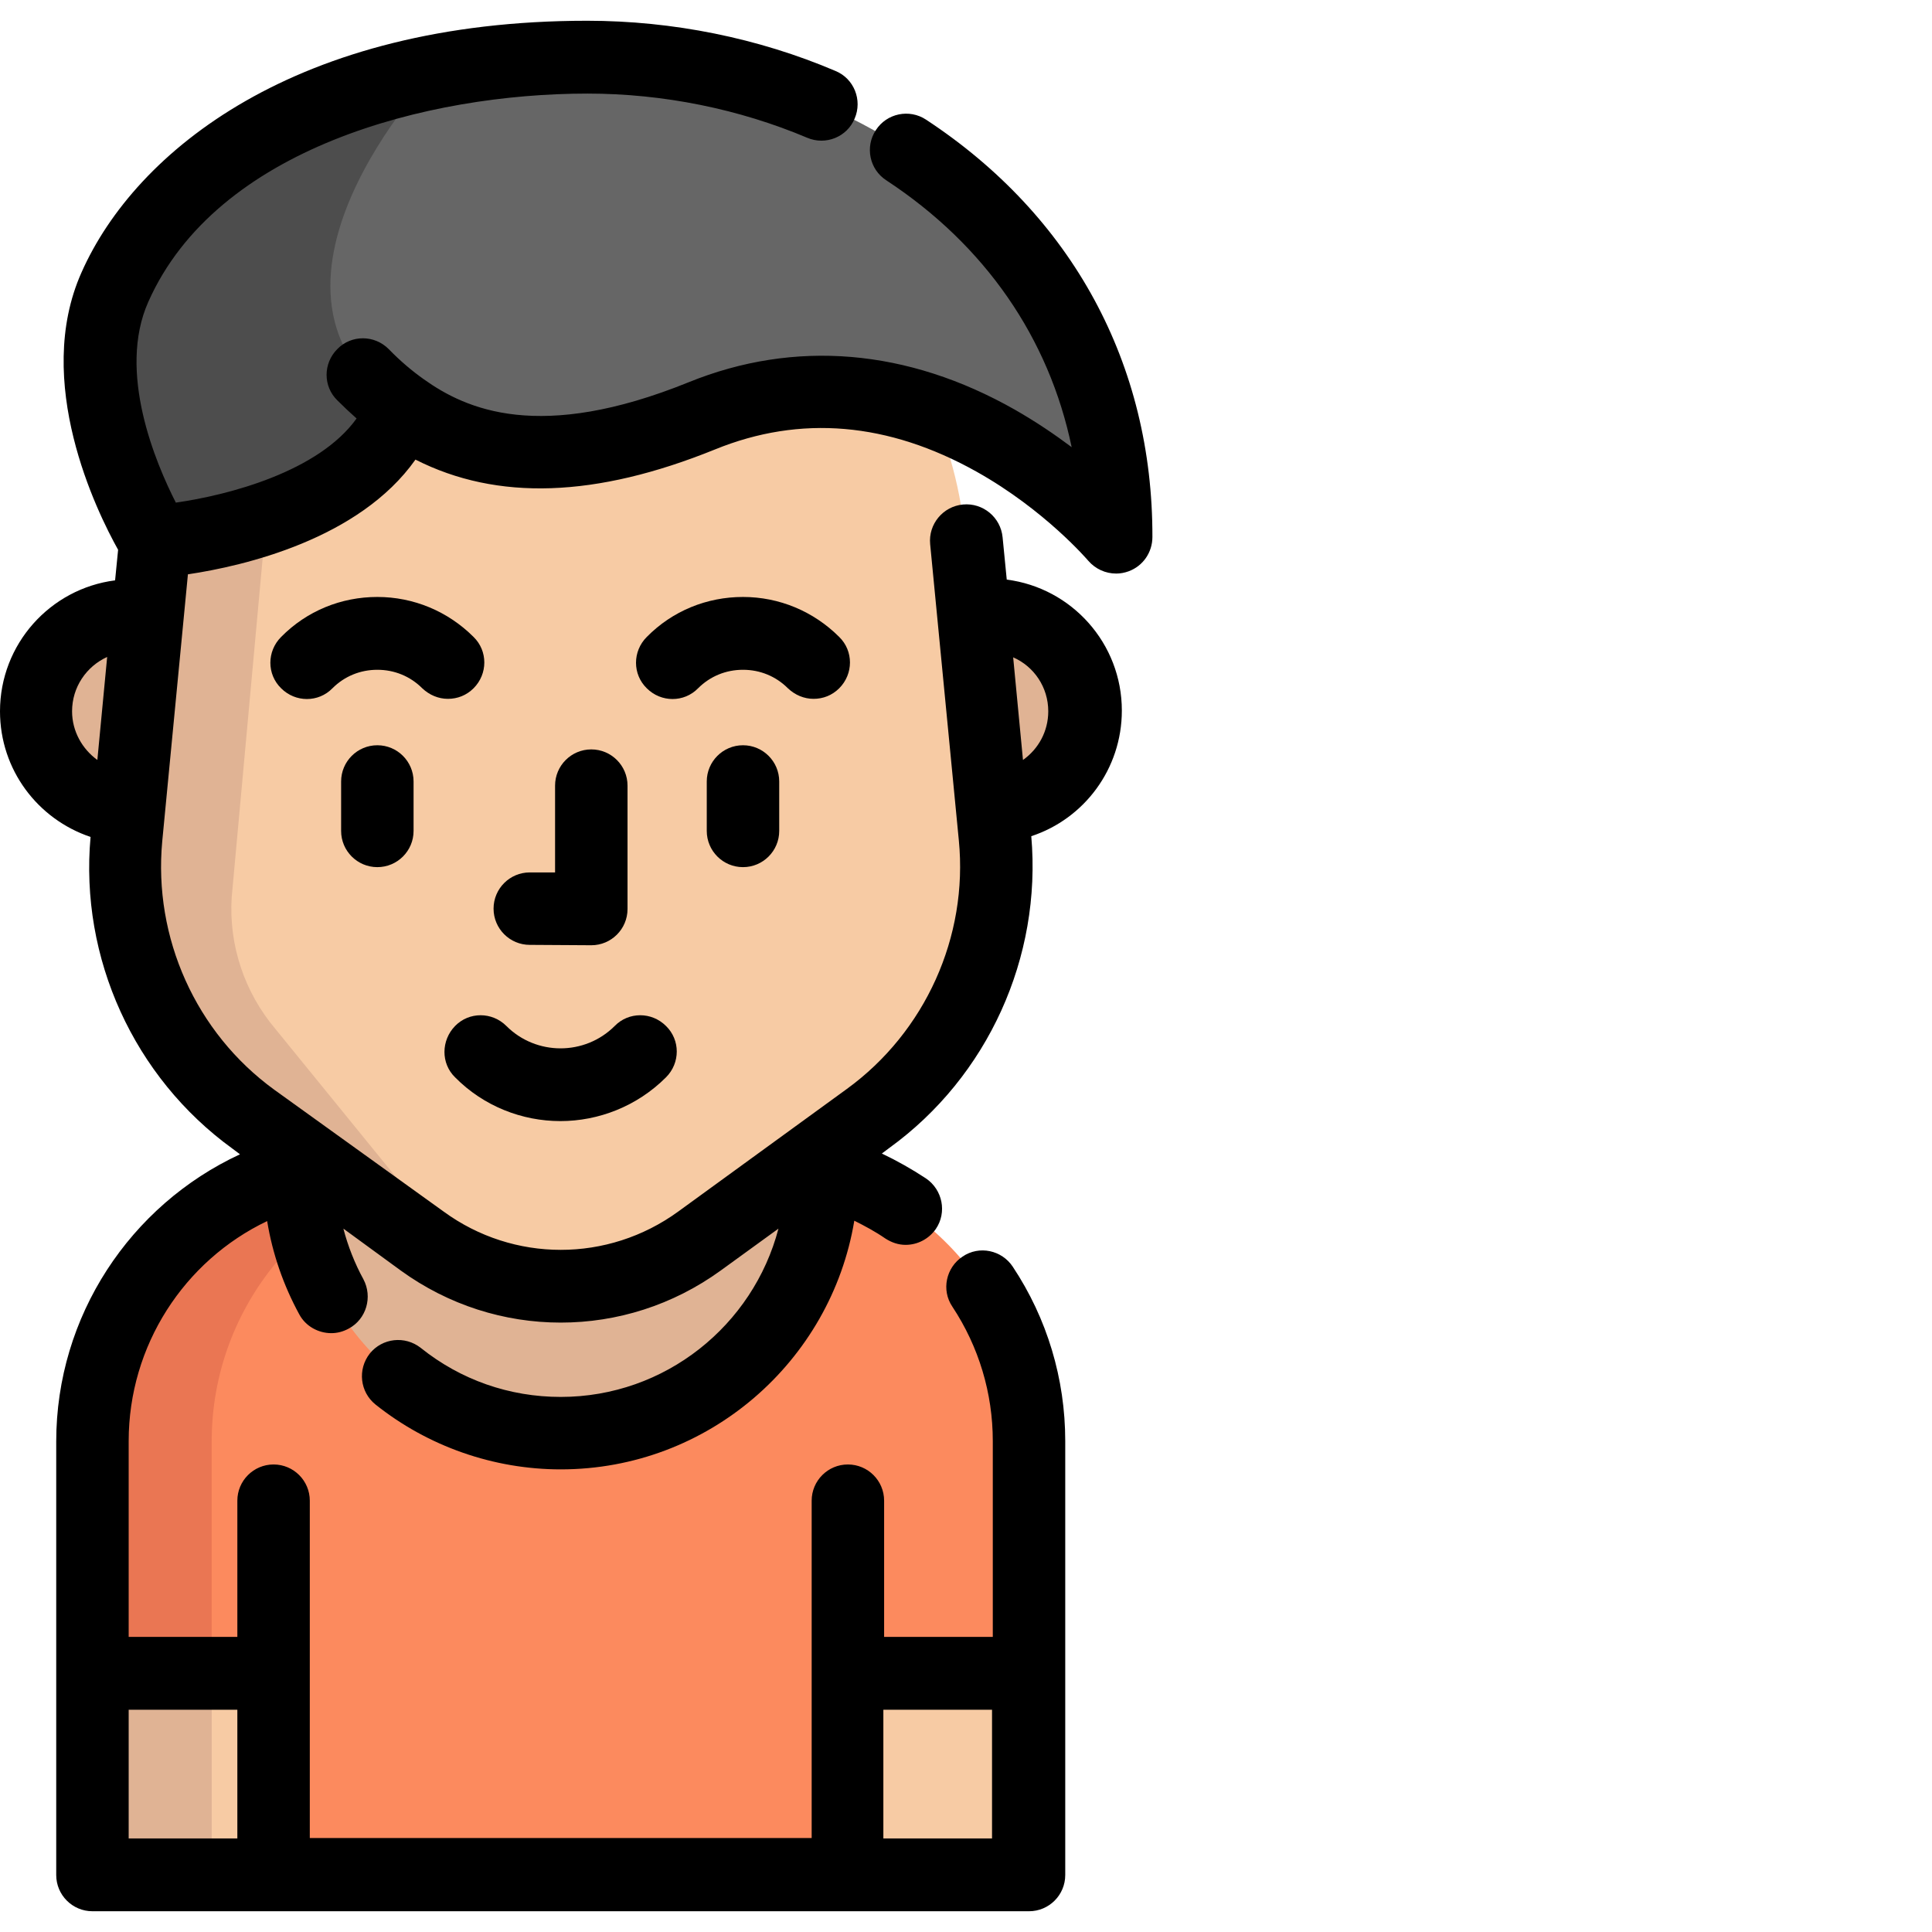 <?xml version="1.0" encoding="utf-8"?>
<!-- Generator: Adobe Illustrator 23.0.3, SVG Export Plug-In . SVG Version: 6.00 Build 0)  -->
<svg version="1.1" id="Layer_1" xmlns="http://www.w3.org/2000/svg" xmlns:xlink="http://www.w3.org/1999/xlink" x="0px" y="0px"
	 viewBox="0 0 512 512" style="enable-background:new 0 0 512 512;" xml:space="preserve">
<style type="text/css">
	.st0{fill:#E0B394;}
	.st1{fill:#FC8A5E;}
	.st2{fill:#EA7653;}
	.st3{fill:#F7CBA4;}
	.st4{fill:#666666;}
	.st5{fill:#4D4D4D;}
</style>
<g>
	<g>
		<path class="st0" d="M33.9,213.9c-13.5-0.6-24.2-11.7-24.2-25.4c0-14,11.4-25.4,25.4-25.4c1.3,0,2.5,0.1,3.7,0.3"/>
		<path class="st0" d="M263.3,213.9c13.5-0.6,24.3-11.7,24.3-25.4c0-14-11.4-25.4-25.4-25.4c-1.3,0-2.5,0.1-3.7,0.3"/>
	</g>
	<path class="st1" d="M212.7,309.1c34.2,6.7,59.9,36.7,59.9,72.9v114.9H24.5V382c0-36.1,25.8-66.2,59.9-72.9H212.7z"/>
	<path class="st2" d="M116,309.1H84.4c-34.2,6.7-59.9,36.7-59.9,72.9v114.9h31.6V382C56.1,345.9,81.9,315.8,116,309.1z"/>
	<path class="st0" d="M217.8,310.3c0,0.2,0,0.3,0,0.4c0,38.2-31,69.2-69.2,69.2s-69.2-31-69.2-69.2c0-0.2,0-0.3,0-0.4"/>
	<path class="st3" d="M111.9,329l-44.7-32.5c-23.6-17.2-36.4-45.5-33.6-74.6l7.7-80.2c5.3-55.2,51.8-97.4,107.2-97.4l0,0
		c55.5,0,101.9,42.1,107.2,97.4l7.7,80.2c2.8,29.1-10,57.4-33.6,74.6L185.3,329C163.4,344.9,133.8,344.9,111.9,329z"/>
	<path class="st0" d="M61.4,237.8c-0.8,12.7,3.4,25.2,11.6,34.9l46.7,57.4c2.4,2.9,5.2,5.3,8.2,7.3c-5.6-2-11-4.8-16-8.4l-44.7-32.5
		c-23.6-17.2-36.4-45.5-33.6-74.6l7.7-80.2C46.6,87,92.2,45.1,146.9,44.3c-33.7,0.8-72,32.6-73.9,66.5L61.4,237.8z"/>
	<path class="st4" d="M296,142.5c0,0-48.1-57.3-109.9-32.3c-30.9,12.5-52.2,11.5-68.2,4.5c-0.4-0.2-0.7-0.3-1.1-0.5
		c-0.3-0.2-0.7-0.3-1-0.5c-3.2-1.6-6.3-3.4-9.1-5.4c0,0.1-0.1,0.2-0.1,0.3c-12.2,31.3-65.4,34.9-65.4,34.9s-23.8-38-10.8-67.4
		c10.4-23.3,37.8-48,84.6-57.2c12.2-2.4,25.7-3.8,40.6-3.8C227.4,15.2,296,63.1,296,142.5z"/>
	<path class="st5" d="M115,19c0,0-55.7,58.4-8.4,89.7c-12.2,31.3-65.4,34.9-65.4,34.9s-23.8-38-10.8-67.4
		C40.8,52.8,68.2,28.2,115,19z"/>
	<g>
		<rect x="224.6" y="443.5" class="st3" width="48.1" height="53.3"/>
		<rect x="24.5" y="443.5" class="st3" width="48.1" height="53.3"/>
	</g>
	<g>
		<rect x="24.5" y="443.5" class="st0" width="31.6" height="53.3"/>
	</g>
	<path d="M245.4,31.7c-4.4-2.9-10.4-1.7-13.3,2.8c-2.9,4.4-1.7,10.4,2.8,13.3C261.1,65,278,89.6,284,118.5c-4.4-3.3-9.4-6.7-15-9.9
		c-28.5-16.2-58.4-18.7-86.5-7.3c-39.5,16-59,7.2-70.2-0.8c-3.1-2.2-6.2-4.8-9.3-8c-3.8-3.8-9.9-3.8-13.6,0c-3.8,3.8-3.8,9.9,0,13.6
		c1.7,1.7,3.4,3.3,5.1,4.8c-10.1,14.1-33.9,20.3-47.9,22.3C41.3,122.8,31,98.6,39.3,80c18.1-40.8,74-55.2,116.4-55.2
		c20.1,0,40.2,4.1,58.2,11.7c4.9,2.1,10.6-0.2,12.6-5.1c2.1-4.9-0.2-10.6-5.1-12.6C201,10.1,178.3,5.5,155.6,5.5
		c-76.9,0-119.7,34.4-134,66.7c-12.9,28.9,4,63.3,9.7,73.5l-0.8,8.1C13.3,156,0,170.7,0,188.5c0,15.5,10,28.6,24,33.3
		c-2.9,32.1,11.5,63.7,37.6,82.6l2,1.5c-29.1,13.5-48.7,42.9-48.7,76.1v114.9c0,5.3,4.3,9.6,9.6,9.6h248.2c5.3,0,9.6-4.3,9.6-9.6
		v-115c0-16.5-4.8-32.5-13.9-46.2c-2.9-4.4-8.9-5.7-13.3-2.7c-4.4,2.9-5.7,8.9-2.7,13.3c7,10.6,10.7,22.9,10.7,35.6v51.9h-28.8
		v-36.1c0-5.3-4.3-9.6-9.6-9.6s-9.6,4.3-9.6,9.6v89.4h-133v-89.4c0-5.3-4.3-9.6-9.6-9.6s-9.6,4.3-9.6,9.6v36.1H34.1v-51.9
		c0-25.3,14.7-47.8,36.7-58.3c1.4,8.6,4.3,17,8.5,24.7c1.7,3.2,5.1,5,8.5,5c1.6,0,3.1-0.4,4.6-1.2c4.7-2.5,6.4-8.4,3.9-13.1
		c-2.3-4.2-4.1-8.8-5.3-13.4l15.2,11.1c12.7,9.2,27.5,13.8,42.4,13.8s29.7-4.6,42.4-13.8l15.3-11.1c-6.7,25.6-30,44.6-57.7,44.6
		c-13.6,0-26.5-4.5-37.1-13c-4.2-3.3-10.2-2.6-13.5,1.5c-3.3,4.2-2.6,10.2,1.5,13.5c13.9,11.1,31.3,17.2,49.1,17.2
		c39.1,0,71.6-28.6,77.8-65.9c2.8,1.4,5.6,2.9,8.2,4.7c1.7,1.1,3.5,1.7,5.4,1.7c3.1,0,6.1-1.5,8-4.2c3-4.4,1.8-10.4-2.6-13.4
		c-3.8-2.5-7.7-4.7-11.7-6.6l2-1.5c26.1-18.9,40.4-50.5,37.6-82.6c14-4.6,24-17.8,24-33.3c0-17.8-13.3-32.5-30.5-34.7l-1.1-11.2
		c-0.5-5.3-5.2-9.2-10.5-8.7s-9.2,5.2-8.7,10.5l7.6,78.5c2.5,25.5-8.9,50.8-29.7,65.9l-44.7,32.5c-18.6,13.5-43.6,13.5-62.1,0
		l-44.9-32.3c-20.8-15.1-32.1-40.3-29.7-65.9l6.8-70.7c14.8-2.2,45.4-9.3,60.3-30.4c21.7,11,47.8,10.1,79.4-2.7
		c22.6-9.2,45.9-7.2,69.3,5.9c18.2,10.2,29.5,23.5,29.6,23.6c1.9,2.2,4.6,3.4,7.4,3.4c1.1,0,2.2-0.2,3.3-0.6c3.8-1.4,6.3-5,6.3-9.1
		C305.5,96.5,284.2,57.2,245.4,31.7z M234.1,453.1h28.8v34.1h-28.8V453.1z M62.9,453.1v34.1H34.1v-34.1H62.9z M277.8,188.5
		c0,5.3-2.6,10-6.7,12.9l-2.6-27.2C274,176.6,277.8,182.1,277.8,188.5z M19.1,188.5c0-6.4,3.8-11.9,9.3-14.4l-2.6,27.3
		C21.8,198.5,19.1,193.8,19.1,188.5z"/>
	<path d="M90.4,207.1v13.1c0,5.3,4.3,9.6,9.6,9.6s9.6-4.3,9.6-9.6v-13.1c0-5.3-4.3-9.6-9.6-9.6S90.4,201.8,90.4,207.1z"/>
	<path d="M215.6,185.2c2.5,0,4.9-0.9,6.8-2.8c3.8-3.8,3.8-9.9,0-13.6c-6.8-6.8-15.9-10.6-25.5-10.6s-18.7,3.7-25.5,10.6
		c-3.8,3.8-3.8,9.9,0,13.6c3.8,3.8,9.9,3.8,13.6,0c3.2-3.2,7.4-4.9,11.9-4.9s8.7,1.7,11.9,4.9C210.7,184.2,213.1,185.2,215.6,185.2z
		"/>
	<path d="M118.7,185.2c2.5,0,4.9-0.9,6.8-2.8c3.8-3.8,3.8-9.9,0-13.6c-6.8-6.8-15.9-10.6-25.5-10.6s-18.7,3.7-25.5,10.6
		c-3.8,3.8-3.8,9.9,0,13.6c3.8,3.8,9.9,3.8,13.6,0c3.2-3.2,7.4-4.9,11.9-4.9s8.7,1.7,11.9,4.9C113.8,184.2,116.2,185.2,118.7,185.2z
		"/>
	<path d="M187.3,207.1v13.1c0,5.3,4.3,9.6,9.6,9.6c5.3,0,9.6-4.3,9.6-9.6v-13.1c0-5.3-4.3-9.6-9.6-9.6S187.3,201.8,187.3,207.1z"/>
	<path d="M148.5,297.1c10.1,0,20.3-3.9,28-11.6c3.8-3.8,3.8-9.9,0-13.6c-3.8-3.8-9.9-3.8-13.6,0c-7.9,7.9-20.8,7.9-28.7,0
		c-3.8-3.8-9.9-3.8-13.6,0s-3.8,9.9,0,13.6C128.2,293.2,138.4,297.1,148.5,297.1z"/>
	<path d="M156.7,250.5c5.3,0,9.6-4.3,9.6-9.6v-32.7c0-5.3-4.3-9.6-9.6-9.6c-5.3,0-9.6,4.3-9.6,9.6v23h-6.7c-5.3,0-9.6,4.3-9.6,9.6
		s4.3,9.6,9.6,9.6L156.7,250.5L156.7,250.5z"/>
</g>
</svg>
